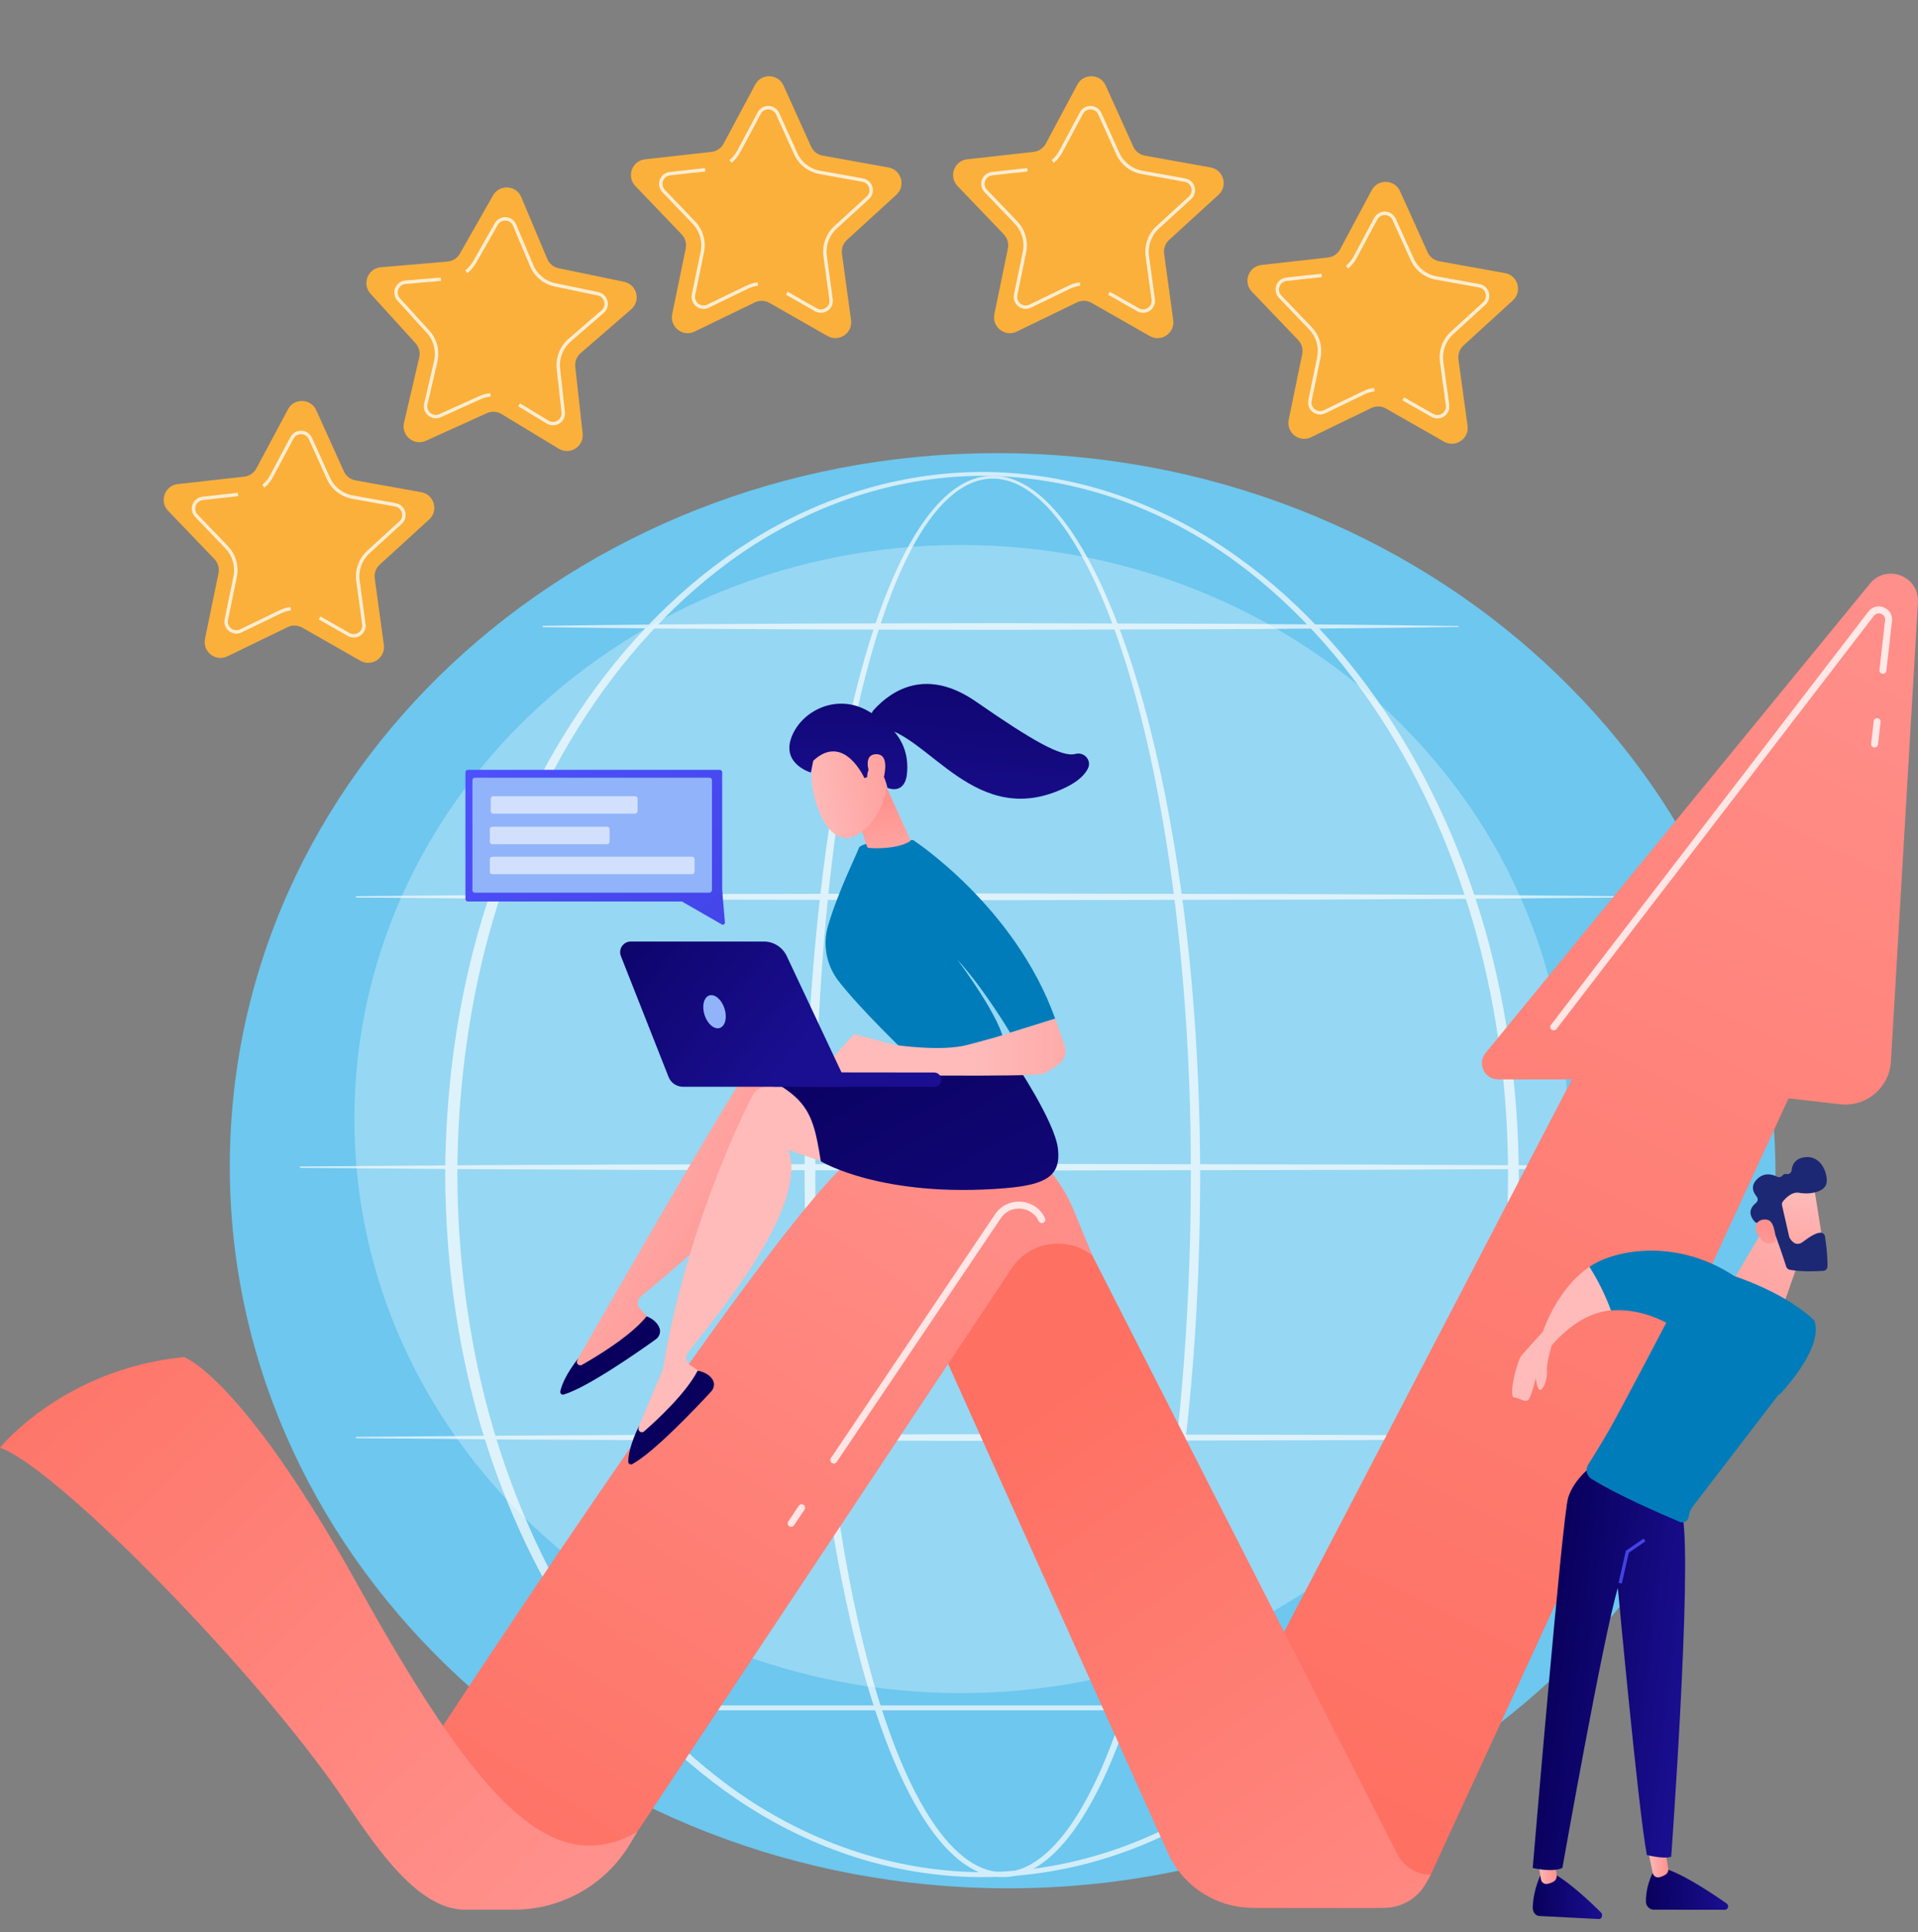 <svg width="138" height="139" viewBox="0 0 138 139" fill="none" xmlns="http://www.w3.org/2000/svg">
<rect x="0" y="0" width="138" height="139" fill="#808080" stroke="none"/>
<g clip-path="url(#clip0_679_5208)">
<path d="M127.701 86.666C128.947 58.186 105.082 34.006 74.397 32.658C43.712 31.311 17.826 53.306 16.58 81.786C15.334 110.266 39.199 134.445 69.884 135.793C100.57 137.141 126.455 115.146 127.701 86.666Z" fill="#6DC7EE"/>
<path opacity="0.28" d="M69.135 121.808C93.237 121.808 112.775 103.317 112.775 80.507C112.775 57.697 93.237 39.206 69.135 39.206C45.034 39.206 25.496 57.697 25.496 80.507C25.496 103.317 45.034 121.808 69.135 121.808Z" fill="white"/>
<g opacity="0.68">
<g style="mix-blend-mode:soft-light">
<path d="M86.353 84.48C86.339 93.584 85.716 102.707 84.115 111.681C83.709 113.923 83.239 116.154 82.679 118.364C82.118 120.573 81.469 122.763 80.675 124.904C79.875 127.04 78.945 129.145 77.685 131.068C77.05 132.023 76.33 132.938 75.441 133.691C74.997 134.064 74.508 134.396 73.972 134.639C73.436 134.881 72.851 135.033 72.257 135.044C71.663 135.061 71.07 134.945 70.523 134.724C69.975 134.506 69.475 134.189 69.02 133.828C68.11 133.099 67.374 132.194 66.728 131.247C65.445 129.336 64.503 127.236 63.694 125.104C62.89 122.966 62.235 120.778 61.669 118.57C61.103 116.362 60.628 114.132 60.219 111.89C59.404 107.407 58.847 102.881 58.472 98.342C58.099 93.802 57.912 89.248 57.889 84.693C57.878 82.416 57.94 80.139 58.021 77.864C58.106 75.589 58.231 73.315 58.398 71.044C58.734 66.503 59.237 61.973 59.983 57.479C60.358 55.233 60.795 52.996 61.32 50.779C61.846 48.563 62.458 46.364 63.217 44.214C63.599 43.139 64.016 42.076 64.492 41.038C64.967 40 65.499 38.985 66.124 38.025C66.75 37.07 67.47 36.157 68.366 35.427C68.814 35.065 69.308 34.75 69.849 34.537C70.388 34.321 70.973 34.212 71.554 34.234C72.136 34.251 72.71 34.395 73.239 34.629C73.769 34.864 74.256 35.183 74.703 35.544C75.597 36.273 76.337 37.163 76.994 38.097C78.299 39.98 79.283 42.056 80.136 44.168C80.982 46.286 81.681 48.459 82.29 50.654C82.896 52.851 83.41 55.072 83.854 57.306C85.612 66.249 86.327 75.373 86.353 84.479L86.353 84.48ZM85.68 84.48C85.688 79.944 85.516 75.406 85.14 70.886C84.769 66.366 84.207 61.859 83.369 57.401C82.951 55.172 82.464 52.957 81.885 50.765C81.303 48.575 80.632 46.408 79.815 44.296C78.992 42.19 78.038 40.122 76.771 38.252C76.135 37.325 75.417 36.443 74.555 35.726C74.125 35.37 73.657 35.056 73.151 34.826C72.646 34.598 72.101 34.449 71.547 34.434C70.994 34.416 70.441 34.528 69.93 34.739C69.416 34.948 68.944 35.255 68.514 35.611C67.654 36.326 66.957 37.227 66.352 38.174C65.747 39.125 65.232 40.134 64.773 41.166C64.314 42.199 63.911 43.258 63.544 44.328C62.814 46.472 62.229 48.664 61.729 50.875C61.23 53.087 60.82 55.318 60.471 57.559C59.776 62.042 59.326 66.561 59.04 71.089C58.752 75.618 58.652 80.157 58.66 84.693C58.648 89.229 58.799 93.766 59.136 98.29C59.475 102.813 59.995 107.325 60.772 111.792C61.162 114.025 61.617 116.247 62.162 118.446C62.708 120.644 63.342 122.822 64.122 124.944C64.906 127.061 65.823 129.144 67.063 131.02C67.687 131.95 68.396 132.833 69.256 133.532C69.686 133.879 70.154 134.18 70.66 134.385C71.164 134.591 71.705 134.706 72.246 134.687C72.788 134.674 73.322 134.53 73.818 134.302C74.314 134.073 74.772 133.758 75.192 133.398C76.034 132.674 76.729 131.781 77.341 130.843C78.559 128.952 79.463 126.864 80.238 124.744C81.008 122.617 81.635 120.438 82.175 118.238C82.714 116.038 83.164 113.815 83.549 111.581C84.321 107.113 84.835 102.601 85.176 98.078C85.522 93.555 85.681 89.017 85.68 84.48H85.68Z" fill="white"/>
</g>
<g style="mix-blend-mode:soft-light">
<path d="M109.277 84.48C109.245 90.343 108.493 96.208 106.927 101.862C105.333 107.503 102.93 112.929 99.668 117.801C98.037 120.234 96.189 122.524 94.124 124.603C92.06 126.68 89.777 128.544 87.299 130.107C84.819 131.663 82.141 132.909 79.337 133.754C76.534 134.602 73.609 135.043 70.68 135.046C67.752 135.046 64.826 134.607 62.022 133.762C59.216 132.919 56.535 131.675 54.053 130.12C51.572 128.559 49.286 126.696 47.218 124.62C45.15 122.543 43.298 120.253 41.664 117.82C38.395 112.947 35.987 107.518 34.386 101.875C33.598 99.048 33.012 96.166 32.624 93.257C32.238 90.348 32.044 87.415 32.03 84.481C32.046 81.546 32.242 78.613 32.629 75.705C33.019 72.797 33.607 69.915 34.397 67.09C36.003 61.448 38.414 56.023 41.685 51.156C43.321 48.725 45.172 46.437 47.241 44.363C49.308 42.29 51.592 40.429 54.072 38.873C56.554 37.322 59.234 36.087 62.035 35.245C64.834 34.399 67.756 33.957 70.68 33.954C73.604 33.96 76.525 34.403 79.323 35.252C82.122 36.097 84.8 37.334 87.279 38.886C89.757 40.444 92.038 42.306 94.101 44.381C96.166 46.456 98.014 48.744 99.646 51.175C102.911 56.042 105.317 61.465 106.915 67.103C108.485 72.754 109.241 78.619 109.276 84.481L109.277 84.48ZM108.506 84.48C108.497 78.684 107.776 72.882 106.25 67.287C104.715 61.701 102.404 56.308 99.222 51.458C97.632 49.035 95.826 46.751 93.803 44.676C91.78 42.604 89.544 40.728 87.1 39.17C84.653 37.62 82.01 36.373 79.239 35.529C76.469 34.685 73.577 34.241 70.68 34.231C67.783 34.244 64.891 34.69 62.123 35.536C59.353 36.382 56.712 37.632 54.268 39.184C51.827 40.744 49.595 42.62 47.575 44.694C45.555 46.771 43.753 49.054 42.167 51.477C38.991 56.326 36.685 61.717 35.158 67.3C34.397 70.096 33.846 72.945 33.473 75.817C33.098 78.688 32.914 81.584 32.907 84.481C32.916 87.377 33.102 90.273 33.478 93.144C33.853 96.014 34.407 98.864 35.169 101.658C36.7 107.239 39.011 112.626 42.188 117.471C43.775 119.891 45.578 122.172 47.596 124.246C49.616 126.317 51.847 128.191 54.288 129.747C56.732 131.294 59.372 132.535 62.136 133.38C64.9 134.228 67.786 134.676 70.679 134.691C73.573 134.679 76.46 134.233 79.225 133.388C81.991 132.545 84.633 131.306 87.08 129.76C89.524 128.207 91.757 126.333 93.781 124.264C95.803 122.192 97.609 119.911 99.2 117.49C102.384 112.645 104.699 107.256 106.238 101.672C107.768 96.079 108.492 90.278 108.505 84.481L108.506 84.48Z" fill="white"/>
</g>
<g style="mix-blend-mode:soft-light">
<path d="M25.641 64.471L37.232 64.377L48.824 64.324L72.005 64.281L95.187 64.329L106.779 64.387L118.37 64.488C118.388 64.488 118.404 64.504 118.404 64.522C118.404 64.541 118.388 64.556 118.37 64.556L106.779 64.657L95.187 64.716L72.005 64.763L48.824 64.72L37.232 64.667L25.641 64.573C25.613 64.573 25.59 64.55 25.591 64.522C25.591 64.494 25.614 64.472 25.641 64.472V64.471Z" fill="white"/>
</g>
<g style="mix-blend-mode:soft-light">
<path d="M39.088 45.022C41.831 44.978 44.574 44.959 47.317 44.928L55.547 44.875C58.29 44.852 61.033 44.855 63.776 44.848L72.006 44.832L88.464 44.879L96.694 44.937C99.437 44.972 102.18 44.992 104.923 45.038C104.942 45.038 104.957 45.054 104.957 45.073C104.957 45.091 104.942 45.106 104.923 45.106C102.18 45.153 99.437 45.173 96.694 45.207L88.464 45.266L72.006 45.313L63.776 45.297C61.033 45.29 58.29 45.293 55.547 45.27L47.317 45.217C44.574 45.185 41.831 45.166 39.088 45.123C39.06 45.123 39.038 45.099 39.038 45.071C39.038 45.044 39.061 45.022 39.088 45.022Z" fill="white"/>
</g>
<g style="mix-blend-mode:soft-light">
<path d="M21.613 83.921L34.211 83.827L46.809 83.774L72.005 83.731L97.201 83.778L109.799 83.836L122.397 83.938C122.415 83.938 122.431 83.953 122.431 83.972C122.431 83.991 122.415 84.005 122.397 84.006L109.799 84.107L97.201 84.165L72.005 84.213L46.809 84.17L34.211 84.116L21.613 84.023C21.585 84.023 21.562 84 21.563 83.972C21.563 83.944 21.586 83.921 21.613 83.921V83.921Z" fill="white"/>
</g>
<g style="mix-blend-mode:soft-light">
<path d="M25.641 103.37L37.232 103.277L48.824 103.223L72.005 103.18L95.187 103.228L106.779 103.286L118.37 103.387C118.388 103.387 118.404 103.403 118.404 103.421C118.404 103.44 118.388 103.455 118.37 103.455L106.779 103.556L95.187 103.615L72.005 103.662L48.824 103.619L37.232 103.566L25.641 103.472C25.613 103.472 25.59 103.449 25.591 103.421C25.591 103.393 25.614 103.371 25.641 103.371V103.37Z" fill="white"/>
</g>
<g style="mix-blend-mode:soft-light">
<path d="M106.581 123.049H40.746C40.648 123.049 40.569 122.969 40.569 122.871C40.569 122.773 40.648 122.693 40.746 122.693H106.581C106.679 122.693 106.758 122.773 106.758 122.871C106.758 122.969 106.679 123.049 106.581 123.049H106.581Z" fill="white"/>
</g>
</g>
<path d="M30.878 37.372L27.323 40.62C27.046 40.873 26.912 41.246 26.963 41.617L27.618 46.392C27.747 47.327 26.749 48.004 25.93 47.537L21.748 45.154C21.423 44.968 21.027 44.955 20.691 45.119L16.36 47.219C15.511 47.63 14.561 46.889 14.751 45.964L15.721 41.243C15.796 40.876 15.687 40.495 15.428 40.224L12.095 36.747C11.443 36.066 11.853 34.931 12.789 34.827L17.571 34.292C17.943 34.251 18.271 34.028 18.447 33.698L20.719 29.449C21.163 28.617 22.368 28.657 22.756 29.517L24.741 33.908C24.896 34.25 25.208 34.493 25.576 34.559L30.312 35.411C31.24 35.577 31.574 36.737 30.878 37.373L30.878 37.372Z" fill="#FBB03B"/>
<path opacity="0.77" d="M20.929 43.919C20.679 43.948 20.438 44.018 20.211 44.128L17.383 45.499C17.086 45.643 16.739 45.606 16.479 45.403C16.218 45.2 16.098 44.872 16.164 44.548L16.798 41.465C16.947 40.742 16.731 39.993 16.221 39.461L14.044 37.19C13.816 36.952 13.744 36.61 13.856 36.299C13.969 35.988 14.242 35.772 14.57 35.735L16.166 35.557L16.193 35.8L14.598 35.978C14.359 36.005 14.168 36.157 14.086 36.382C14.004 36.609 14.055 36.847 14.221 37.021L16.398 39.292C16.963 39.882 17.203 40.713 17.038 41.514L16.404 44.597C16.356 44.833 16.439 45.062 16.629 45.21C16.819 45.358 17.061 45.383 17.277 45.278L20.105 43.907C20.356 43.785 20.624 43.707 20.902 43.675L20.93 43.918L20.929 43.919Z" fill="white"/>
<path opacity="0.77" d="M26.235 45.358C26.171 45.501 26.067 45.626 25.931 45.718C25.658 45.903 25.31 45.917 25.023 45.753L22.933 44.562L23.054 44.349L25.144 45.54C25.352 45.659 25.595 45.65 25.795 45.515C25.993 45.38 26.093 45.157 26.06 44.919L25.632 41.801C25.521 41 25.821 40.171 26.418 39.626L28.739 37.505C28.916 37.343 28.982 37.107 28.916 36.877C28.85 36.645 28.669 36.482 28.433 36.44L25.34 35.884C24.535 35.739 23.855 35.208 23.518 34.463L22.221 31.596C22.122 31.376 21.92 31.241 21.68 31.233C21.44 31.225 21.229 31.347 21.116 31.559L19.632 34.334C19.479 34.621 19.274 34.872 19.023 35.079L18.868 34.89C19.094 34.703 19.278 34.477 19.417 34.219L20.9 31.443C21.056 31.151 21.358 30.977 21.688 30.988C22.018 30.999 22.308 31.193 22.444 31.495L23.74 34.363C24.044 35.035 24.658 35.513 25.382 35.643L28.475 36.199C28.8 36.258 29.059 36.491 29.151 36.809C29.242 37.127 29.147 37.463 28.904 37.686L26.582 39.807C26.044 40.299 25.774 41.046 25.874 41.768L26.302 44.887C26.325 45.052 26.3 45.214 26.235 45.359V45.358Z" fill="white"/>
<path opacity="0.77" d="M17.112 35.451L16.166 35.557L16.193 35.8L17.139 35.694L17.112 35.451Z" fill="white"/>
<path d="M45.417 22.251L41.777 25.404C41.495 25.649 41.35 26.018 41.391 26.391L41.921 31.182C42.024 32.12 41.009 32.77 40.202 32.282L36.085 29.788C35.765 29.595 35.37 29.571 35.029 29.725L30.644 31.71C29.785 32.099 28.854 31.332 29.069 30.413L30.164 25.719C30.249 25.354 30.149 24.97 29.897 24.693L26.658 21.129C26.023 20.431 26.463 19.307 27.402 19.227L32.196 18.819C32.569 18.788 32.902 18.574 33.088 18.248L35.471 14.061C35.938 13.241 37.14 13.313 37.506 14.183L39.374 18.625C39.519 18.97 39.825 19.222 40.192 19.297L44.903 20.274C45.826 20.465 46.13 21.634 45.417 22.251L45.417 22.251Z" fill="#FBB03B"/>
<path opacity="0.77" d="M35.299 28.532C35.048 28.554 34.805 28.618 34.576 28.722L31.712 30.018C31.411 30.154 31.066 30.108 30.811 29.898C30.556 29.688 30.444 29.357 30.519 29.035L31.234 25.97C31.401 25.251 31.205 24.497 30.71 23.951L28.595 21.624C28.372 21.379 28.309 21.036 28.43 20.728C28.551 20.42 28.83 20.212 29.159 20.183L30.759 20.047L30.779 20.291L29.18 20.427C28.94 20.448 28.746 20.595 28.657 20.818C28.569 21.042 28.614 21.282 28.775 21.46L30.89 23.787C31.44 24.393 31.657 25.229 31.471 26.026L30.757 29.091C30.702 29.326 30.78 29.557 30.966 29.71C31.151 29.863 31.392 29.895 31.611 29.796L34.475 28.5C34.729 28.384 34.999 28.313 35.277 28.288L35.299 28.532L35.299 28.532Z" fill="white"/>
<path opacity="0.77" d="M40.565 30.111C40.497 30.252 40.39 30.374 40.252 30.463C39.974 30.641 39.625 30.645 39.343 30.474L37.285 29.229L37.412 29.019L39.469 30.265C39.675 30.39 39.918 30.386 40.121 30.257C40.323 30.127 40.428 29.907 40.402 29.668L40.056 26.539C39.967 25.735 40.288 24.915 40.899 24.386L43.276 22.327C43.458 22.169 43.53 21.936 43.47 21.704C43.409 21.471 43.232 21.303 42.997 21.254L39.92 20.616C39.12 20.451 38.454 19.901 38.137 19.148L36.916 16.247C36.822 16.025 36.624 15.884 36.384 15.87C36.145 15.855 35.93 15.972 35.811 16.181L34.255 18.916C34.094 19.199 33.883 19.444 33.626 19.644L33.476 19.451C33.707 19.271 33.898 19.05 34.043 18.795L35.599 16.06C35.763 15.773 36.069 15.606 36.399 15.626C36.728 15.645 37.013 15.847 37.141 16.152L38.362 19.053C38.648 19.732 39.249 20.228 39.97 20.377L43.047 21.015C43.37 21.082 43.623 21.323 43.706 21.643C43.789 21.963 43.686 22.296 43.436 22.513L41.059 24.572C40.508 25.049 40.219 25.789 40.299 26.513L40.645 29.642C40.663 29.807 40.634 29.97 40.565 30.112L40.565 30.111Z" fill="white"/>
<path opacity="0.77" d="M31.706 19.969L30.757 20.049L30.778 20.293L31.726 20.212L31.706 19.969Z" fill="white"/>
<path d="M64.495 14.011L60.939 17.259C60.662 17.511 60.528 17.884 60.578 18.255L61.233 23.031C61.361 23.966 60.363 24.642 59.544 24.176L55.362 21.791C55.037 21.606 54.642 21.593 54.305 21.756L49.974 23.855C49.125 24.266 48.175 23.524 48.365 22.6L49.337 17.879C49.412 17.512 49.303 17.131 49.044 16.86L45.712 13.382C45.06 12.701 45.47 11.566 46.407 11.461L51.188 10.928C51.56 10.887 51.888 10.664 52.065 10.334L54.337 6.085C54.782 5.253 55.986 5.294 56.375 6.154L58.358 10.546C58.513 10.887 58.825 11.131 59.193 11.197L63.928 12.049C64.856 12.216 65.19 13.376 64.493 14.012L64.495 14.011Z" fill="#FBB03B"/>
<path opacity="0.77" d="M54.544 20.555C54.294 20.584 54.053 20.655 53.826 20.765L50.997 22.135C50.7 22.279 50.353 22.243 50.093 22.039C49.832 21.836 49.712 21.508 49.778 21.184L50.412 18.101C50.561 17.379 50.346 16.63 49.836 16.098L47.66 13.826C47.431 13.588 47.359 13.246 47.471 12.935C47.584 12.624 47.858 12.408 48.186 12.372L49.782 12.194L49.809 12.437L48.213 12.615C47.974 12.641 47.783 12.793 47.701 13.018C47.62 13.245 47.67 13.483 47.836 13.657L50.012 15.928C50.577 16.519 50.816 17.349 50.651 18.15L50.017 21.234C49.968 21.47 50.053 21.698 50.242 21.846C50.432 21.994 50.674 22.02 50.89 21.915L53.718 20.544C53.97 20.422 54.238 20.344 54.515 20.312L54.543 20.555L54.544 20.555Z" fill="white"/>
<path opacity="0.77" d="M59.849 21.996C59.785 22.139 59.682 22.263 59.546 22.356C59.273 22.541 58.925 22.554 58.637 22.391L56.548 21.2L56.669 20.987L58.758 22.178C58.967 22.297 59.21 22.288 59.41 22.153C59.608 22.018 59.708 21.796 59.675 21.557L59.248 18.439C59.137 17.638 59.437 16.809 60.034 16.264L62.356 14.143C62.533 13.981 62.599 13.746 62.533 13.515C62.467 13.284 62.285 13.12 62.049 13.078L58.956 12.521C58.152 12.376 57.472 11.845 57.135 11.1L55.839 8.232C55.74 8.012 55.538 7.877 55.298 7.869C55.058 7.861 54.847 7.983 54.733 8.195L53.249 10.97C53.096 11.257 52.891 11.507 52.64 11.714L52.485 11.525C52.711 11.339 52.896 11.113 53.034 10.854L54.518 8.079C54.674 7.787 54.976 7.613 55.306 7.624C55.636 7.635 55.926 7.829 56.062 8.131L57.358 10.999C57.661 11.671 58.275 12.15 58.999 12.28L62.092 12.837C62.417 12.895 62.676 13.129 62.768 13.447C62.859 13.765 62.764 14.101 62.52 14.324L60.198 16.445C59.659 16.936 59.389 17.683 59.489 18.405L59.916 21.523C59.939 21.689 59.914 21.851 59.849 21.996H59.849Z" fill="white"/>
<path opacity="0.77" d="M50.729 12.092L49.783 12.197L49.81 12.44L50.756 12.335L50.729 12.092Z" fill="white"/>
<path d="M87.675 14.011L84.119 17.259C83.843 17.511 83.708 17.884 83.759 18.255L84.413 23.031C84.541 23.966 83.543 24.642 82.724 24.176L78.543 21.791C78.218 21.606 77.822 21.593 77.485 21.756L73.154 23.855C72.306 24.266 71.355 23.524 71.545 22.6L72.517 17.879C72.593 17.512 72.483 17.131 72.224 16.86L68.893 13.382C68.24 12.701 68.651 11.566 69.587 11.461L74.369 10.928C74.741 10.887 75.069 10.664 75.245 10.334L77.517 6.085C77.963 5.253 79.167 5.294 79.555 6.154L81.539 10.546C81.693 10.887 82.005 11.131 82.373 11.197L87.109 12.049C88.036 12.216 88.37 13.376 87.674 14.012L87.675 14.011Z" fill="#FBB03B"/>
<path opacity="0.77" d="M77.725 20.555C77.475 20.584 77.234 20.655 77.007 20.765L74.178 22.135C73.881 22.279 73.534 22.243 73.273 22.039C73.013 21.836 72.893 21.508 72.959 21.184L73.593 18.101C73.742 17.379 73.526 16.63 73.017 16.098L70.841 13.826C70.612 13.588 70.54 13.246 70.652 12.935C70.765 12.624 71.039 12.408 71.367 12.372L72.963 12.194L72.99 12.437L71.394 12.615C71.155 12.641 70.964 12.793 70.882 13.018C70.8 13.245 70.851 13.483 71.017 13.657L73.193 15.928C73.758 16.519 73.997 17.349 73.832 18.15L73.198 21.234C73.15 21.47 73.234 21.698 73.423 21.846C73.612 21.994 73.855 22.02 74.071 21.915L76.899 20.544C77.151 20.422 77.418 20.344 77.696 20.312L77.724 20.555L77.725 20.555Z" fill="white"/>
<path opacity="0.77" d="M83.03 21.996C82.966 22.139 82.862 22.263 82.727 22.356C82.453 22.541 82.105 22.554 81.818 22.391L79.729 21.2L79.85 20.987L81.939 22.178C82.147 22.297 82.391 22.288 82.59 22.153C82.789 22.018 82.888 21.796 82.855 21.557L82.428 18.439C82.318 17.638 82.617 16.809 83.214 16.264L85.536 14.143C85.713 13.981 85.779 13.746 85.713 13.515C85.647 13.284 85.466 13.12 85.23 13.078L82.137 12.521C81.333 12.376 80.652 11.845 80.316 11.1L79.02 8.232C78.921 8.012 78.718 7.877 78.478 7.869C78.238 7.861 78.027 7.983 77.914 8.195L76.43 10.97C76.276 11.257 76.071 11.507 75.82 11.714L75.665 11.525C75.892 11.339 76.077 11.113 76.214 10.854L77.698 8.079C77.854 7.787 78.156 7.613 78.486 7.624C78.816 7.635 79.106 7.829 79.242 8.131L80.538 10.999C80.842 11.671 81.455 12.15 82.18 12.28L85.272 12.837C85.597 12.895 85.856 13.129 85.948 13.447C86.04 13.765 85.945 14.101 85.701 14.324L83.378 16.445C82.84 16.936 82.57 17.683 82.67 18.405L83.097 21.523C83.119 21.689 83.095 21.851 83.029 21.996H83.03Z" fill="white"/>
<path opacity="0.77" d="M73.909 12.094L72.963 12.199L72.99 12.442L73.936 12.337L73.909 12.094Z" fill="white"/>
<path d="M108.852 21.611L105.296 24.858C105.019 25.11 104.885 25.483 104.935 25.855L105.59 30.63C105.718 31.566 104.72 32.242 103.901 31.775L99.72 29.391C99.394 29.205 98.999 29.192 98.662 29.355L94.331 31.454C93.482 31.865 92.532 31.123 92.722 30.199L93.694 25.478C93.769 25.111 93.66 24.73 93.401 24.46L90.07 20.981C89.417 20.3 89.828 19.165 90.764 19.061L95.546 18.527C95.918 18.486 96.245 18.264 96.422 17.933L98.694 13.685C99.139 12.853 100.344 12.893 100.732 13.753L102.716 18.145C102.87 18.487 103.182 18.73 103.55 18.796L108.286 19.648C109.213 19.815 109.547 20.975 108.851 21.611L108.852 21.611Z" fill="#FBB03B"/>
<path opacity="0.77" d="M98.901 28.155C98.651 28.183 98.41 28.254 98.183 28.364L95.354 29.735C95.057 29.879 94.71 29.842 94.45 29.639C94.189 29.436 94.069 29.108 94.135 28.784L94.77 25.701C94.918 24.978 94.703 24.229 94.193 23.697L92.017 21.426C91.788 21.187 91.716 20.845 91.829 20.534C91.941 20.223 92.215 20.007 92.543 19.971L94.139 19.793L94.166 20.036L92.57 20.214C92.331 20.241 92.141 20.393 92.058 20.618C91.977 20.844 92.027 21.082 92.193 21.256L94.369 23.528C94.934 24.118 95.174 24.949 95.009 25.75L94.374 28.833C94.326 29.069 94.41 29.298 94.599 29.445C94.789 29.593 95.031 29.619 95.247 29.514L98.076 28.143C98.327 28.021 98.595 27.943 98.872 27.911L98.9 28.154L98.901 28.155Z" fill="white"/>
<path opacity="0.77" d="M104.207 29.596C104.143 29.739 104.039 29.863 103.903 29.956C103.63 30.141 103.282 30.154 102.995 29.991L100.905 28.8L101.026 28.587L103.116 29.778C103.324 29.898 103.567 29.888 103.767 29.753C103.965 29.618 104.065 29.396 104.032 29.157L103.605 26.039C103.495 25.238 103.794 24.409 104.391 23.864L106.713 21.743C106.89 21.581 106.956 21.346 106.89 21.115C106.824 20.884 106.643 20.72 106.406 20.678L103.313 20.121C102.509 19.976 101.829 19.445 101.492 18.7L100.196 15.832C100.097 15.612 99.895 15.477 99.655 15.469C99.415 15.461 99.204 15.583 99.091 15.795L97.607 18.57C97.453 18.857 97.248 19.107 96.997 19.314L96.842 19.126C97.068 18.939 97.253 18.713 97.391 18.454L98.875 15.679C99.031 15.387 99.333 15.213 99.663 15.224C99.993 15.235 100.283 15.429 100.419 15.731L101.715 18.599C102.018 19.271 102.632 19.75 103.356 19.88L106.449 20.437C106.774 20.495 107.033 20.729 107.125 21.047C107.216 21.365 107.121 21.701 106.877 21.924L104.555 24.045C104.017 24.536 103.746 25.283 103.846 26.005L104.273 29.124C104.296 29.289 104.271 29.451 104.206 29.596H104.207Z" fill="white"/>
<path opacity="0.77" d="M95.086 19.695L94.14 19.8L94.167 20.043L95.112 19.938L95.086 19.695Z" fill="white"/>
<path d="M87.157 127.452L113.102 77.655H107.787C106.807 77.655 106.267 76.513 106.889 75.754L134.542 41.989C135.741 40.526 138.108 41.454 137.997 43.343L136.053 76.361C135.942 78.251 134.269 79.66 132.391 79.444L128.685 79.019L102.942 134.871C102.272 136.325 100.819 137.256 99.221 137.256H90.298L87.158 127.451L87.157 127.452Z" fill="url(#paint0_linear_679_5208)"/>
<path d="M65.706 92.527L84.023 133.29C85.108 135.705 87.505 137.257 90.148 137.257H99.591C100.844 137.257 101.998 136.577 102.606 135.479L102.942 134.873C101.927 134.873 100.998 134.303 100.537 133.397L76.132 85.492L65.706 92.527Z" fill="url(#paint1_linear_679_5208)"/>
<path d="M78.597 90.331C76.76 88.877 74.076 89.305 72.78 91.256L45.849 131.792C43.692 135.039 40.057 136.989 36.165 136.989H32.375L29.291 128.089C29.291 128.089 54.328 89.63 60.78 83.812C60.78 83.812 67.206 78.01 73.543 82.397C75.216 83.556 76.487 85.21 77.264 87.095L78.597 90.331V90.331Z" fill="url(#paint2_linear_679_5208)"/>
<path d="M0 104.152C0 104.152 4.508 98.507 13.243 97.629C13.243 97.629 17.392 99.045 25.658 113.883C33.924 128.722 39.411 135.488 45.849 131.792L45.316 132.679C43.56 135.601 40.404 137.388 36.999 137.388H33.438C29.517 137.388 26.113 131.338 23.823 128.15C17.39 119.19 3.952 105.542 0 104.152Z" fill="url(#paint3_linear_679_5208)"/>
<path opacity="0.79" d="M134.876 53.776C134.867 53.776 134.858 53.776 134.848 53.775C134.711 53.76 134.613 53.636 134.628 53.498L134.811 51.887C134.827 51.75 134.95 51.651 135.087 51.667C135.224 51.682 135.322 51.806 135.307 51.943L135.124 53.555C135.11 53.683 135.002 53.777 134.876 53.777V53.776Z" fill="white"/>
<path opacity="0.79" d="M111.793 74.127C111.74 74.127 111.686 74.111 111.641 74.076C111.532 73.991 111.512 73.835 111.596 73.725L134.43 44.001C134.697 43.653 135.133 43.534 135.539 43.699C135.945 43.864 136.176 44.252 136.127 44.689L135.724 48.252C135.708 48.389 135.585 48.487 135.448 48.472C135.311 48.456 135.213 48.333 135.228 48.195L135.631 44.632C135.66 44.381 135.506 44.224 135.352 44.162C135.198 44.1 134.979 44.105 134.825 44.305L111.991 74.029C111.942 74.093 111.868 74.127 111.793 74.127V74.127Z" fill="white"/>
<path opacity="0.79" d="M59.991 105.288C59.943 105.288 59.895 105.274 59.852 105.245C59.738 105.168 59.708 105.013 59.784 104.899L71.594 87.362C72.016 86.735 72.713 86.394 73.47 86.453C74.223 86.51 74.865 86.952 75.188 87.635C75.247 87.76 75.193 87.909 75.069 87.968C74.945 88.027 74.796 87.974 74.737 87.85C74.491 87.33 74.004 86.994 73.432 86.951C72.861 86.909 72.328 87.166 72.007 87.642L60.198 105.179C60.15 105.25 60.071 105.289 59.991 105.289V105.288Z" fill="white"/>
<path opacity="0.79" d="M56.923 109.845C56.874 109.845 56.826 109.832 56.783 109.802C56.669 109.726 56.639 109.57 56.716 109.456L57.473 108.332C57.55 108.217 57.706 108.187 57.819 108.264C57.933 108.341 57.963 108.496 57.886 108.611L57.129 109.735C57.081 109.806 57.002 109.845 56.923 109.845V109.845Z" fill="white"/>
<path d="M127.242 87.794L124.765 92.015C124.765 92.015 126.854 93.413 128.463 93.467L129.761 89.776L127.242 87.794Z" fill="url(#paint4_linear_679_5208)"/>
<path d="M110.88 96.19L111.638 96.801C113.149 95.073 114.604 94.383 115.912 94.278C115.518 93.197 115.003 92.15 114.364 91.136C111.826 92.861 110.88 96.19 110.88 96.19Z" fill="url(#paint5_linear_679_5208)"/>
<path d="M111.008 95.804C111.008 95.804 109.817 97.119 109.466 97.534C109.115 97.949 108.524 100.53 108.934 100.538C109.344 100.546 109.797 101.022 110.022 100.625C110.246 100.227 110.504 99.136 110.504 99.136C110.504 99.136 110.607 100.192 110.898 99.961C111.189 99.73 111.346 98.998 111.305 98.551C111.265 98.104 111.638 96.8 111.638 96.8L111.008 95.804V95.804Z" fill="url(#paint6_linear_679_5208)"/>
<path d="M115.912 94.278C119.184 94.015 121.685 96.376 121.685 96.376C122.042 96.608 122.282 97.844 122.69 98.014C121.495 96.613 124.281 93 124.765 91.795C120.743 89.131 116.284 89.832 114.365 91.136C115.003 92.15 115.518 93.197 115.912 94.277V94.278Z" fill="#007CBA"/>
<path d="M119.042 134.504C119.042 134.504 118.414 135.48 118.425 136.821C118.428 137.137 118.692 137.389 119.007 137.389L124.098 137.395C124.336 137.395 124.433 137.088 124.238 136.951C123.276 136.272 121.384 135.004 120.015 134.505L119.042 134.504V134.504Z" fill="url(#paint7_linear_679_5208)"/>
<path d="M118.519 132.821L118.912 134.745C118.956 134.96 119.166 135.105 119.38 135.057C119.51 135.028 119.664 134.973 119.828 134.871C119.984 134.773 120.063 134.588 120.032 134.406L119.625 132.076L118.519 132.822V132.821Z" fill="url(#paint8_linear_679_5208)"/>
<path d="M110.927 134.736C110.927 134.736 110.342 135.76 110.28 137.204C110.265 137.544 110.475 137.827 110.741 137.841L115.049 138.062C115.251 138.072 115.349 137.746 115.192 137.59C114.414 136.818 112.882 135.373 111.751 134.778L110.927 134.736H110.927Z" fill="url(#paint9_linear_679_5208)"/>
<path d="M110.571 133.259L110.868 135.2C110.901 135.417 111.104 135.572 111.32 135.536C111.451 135.513 111.607 135.466 111.776 135.371C111.937 135.282 112.025 135.1 112.003 134.918L111.713 132.571L110.571 133.26V133.259Z" fill="url(#paint10_linear_679_5208)"/>
<path d="M114.757 105.285C114.757 105.285 113.251 106.333 112.827 107.755C112.403 109.177 110.279 134.386 110.279 134.386C110.279 134.386 111.661 134.732 112.414 134.386C112.414 134.386 115.361 117.708 116.404 114.243C116.404 114.243 117.903 130.488 118.495 133.46C118.495 133.46 119.792 133.773 120.245 133.571C120.245 133.571 121.745 112.912 121.071 109.131L114.757 105.285H114.757Z" fill="url(#paint11_linear_679_5208)"/>
<path d="M116.688 113.927L116.456 113.873L116.981 111.567L118.256 110.691L118.39 110.888L117.192 111.711L116.688 113.927Z" fill="url(#paint12_linear_679_5208)"/>
<path d="M130.543 94.997C128.603 93.158 125.584 92.021 123.709 91.451C122.751 91.16 121.725 91.594 121.27 92.487C119.954 95.076 116.41 101.798 115.741 102.946C115.192 103.888 114.626 104.805 114.268 105.377C114.054 105.719 114.154 106.17 114.495 106.386C116.268 107.51 119.529 108.927 120.853 109.486C121.144 109.609 121.471 109.417 121.507 109.103C121.538 108.836 121.64 108.583 121.804 108.37L127.992 100.308C128.003 100.323 128.013 100.338 128.025 100.353C128.906 99.4 131.161 96.732 130.543 94.996L130.543 94.997Z" fill="#007CBA"/>
<path d="M130.486 85.257C130.519 85.318 131.222 89.828 131.222 89.828L128.643 90.176L127.342 86C127.342 86 129.933 84.242 130.486 85.257Z" fill="url(#paint13_linear_679_5208)"/>
<path d="M128.216 86.713L128.729 88.966C128.735 88.995 128.746 89.022 128.76 89.048C128.846 89.207 129.184 89.734 129.7 89.355C130.169 89.01 130.601 88.704 130.971 88.682C131.136 88.672 131.283 88.79 131.308 88.954C131.372 89.364 131.499 90.29 131.486 91.112C131.484 91.279 131.353 91.415 131.187 91.427C130.687 91.463 129.63 91.51 128.77 91.349C128.654 91.327 128.559 91.244 128.522 91.131C128.344 90.581 127.795 88.91 127.57 88.468C127.359 88.054 126.732 87.992 126.467 87.985C126.38 87.982 126.299 87.945 126.24 87.88C126.033 87.652 125.656 87.086 126.342 86.541C126.486 86.427 126.506 86.218 126.388 86.078C126.152 85.798 125.921 85.325 126.424 84.828C126.935 84.324 127.515 84.481 127.862 84.655C128.002 84.725 128.168 84.682 128.263 84.557C128.317 84.486 128.403 84.437 128.538 84.465C128.721 84.502 128.894 84.365 128.912 84.18C128.947 83.823 129.126 83.387 129.765 83.266C130.899 83.052 131.46 84.19 131.436 84.989C131.412 85.787 130.169 85.95 129.465 85.814C128.93 85.711 128.467 86.201 128.276 86.442C128.216 86.518 128.194 86.618 128.216 86.712L128.216 86.713Z" fill="url(#paint14_linear_679_5208)"/>
<path d="M127.765 89.286C127.765 89.286 127.747 87.893 127.185 87.76C126.622 87.627 126.014 88.032 126.491 88.868C127.086 89.908 127.765 89.286 127.765 89.286Z" fill="url(#paint15_linear_679_5208)"/>
<path d="M41.575 97.761C41.596 97.753 52.868 77.976 54.391 76.115C54.647 75.802 55.044 75.643 55.445 75.691L58.591 76.066L62.288 84.077L56.13 80.484C56.739 84.706 48.828 90.98 46.115 93.27C45.84 93.502 45.818 93.918 46.066 94.179L47.149 95.315C45.371 97.121 43.319 98.28 41.003 98.816L41.574 97.761H41.575Z" fill="url(#paint16_linear_679_5208)"/>
<path d="M46.523 94.702C46.523 94.702 47.215 94.925 47.449 95.542C47.561 95.837 47.44 96.172 47.184 96.356C46.046 97.172 42.291 99.81 40.559 100.327C40.416 100.369 40.282 100.24 40.314 100.096C40.403 99.692 40.69 98.887 41.617 97.708L41.533 97.877C41.428 98.09 41.66 98.312 41.867 98.195C43.025 97.54 45.386 96.106 46.524 94.702L46.523 94.702Z" fill="url(#paint17_linear_679_5208)"/>
<path d="M45.966 102.615C45.984 102.602 47.676 98.52 47.695 98.508C49.245 89.05 53.029 80.95 54.145 78.818C54.333 78.46 54.688 78.223 55.091 78.189L58.248 77.919L63.486 85.015L56.73 82.745C58.179 86.756 51.7 94.504 49.506 97.296C49.283 97.579 49.345 97.991 49.641 98.196L50.931 99.089C49.554 101.218 47.779 102.769 45.62 103.764L45.966 102.615V102.615Z" fill="url(#paint18_linear_679_5208)"/>
<path d="M50.194 98.615C50.194 98.615 50.916 98.694 51.27 99.251C51.439 99.517 51.389 99.869 51.175 100.101C50.225 101.132 47.081 104.476 45.489 105.333C45.358 105.404 45.2 105.305 45.202 105.156C45.208 104.743 45.327 103.896 45.996 102.554L45.949 102.736C45.889 102.966 46.16 103.136 46.339 102.98C47.342 102.103 49.363 100.22 50.194 98.615L50.194 98.615Z" fill="url(#paint19_linear_679_5208)"/>
<path d="M73.026 76.424C73.026 76.424 75.882 80.68 76.117 82.621C76.351 84.562 75.327 85.234 72.338 85.481C63.442 86.218 59.057 83.547 59.057 83.547C58.449 79.66 58.016 78.671 52.934 76.558C52.934 76.558 59.362 77.069 60.655 76.566C61.949 76.063 73.026 76.424 73.026 76.424H73.026Z" fill="url(#paint20_linear_679_5208)"/>
<path d="M65.302 75.861C65.302 75.861 61.976 72.688 60.339 70.587C59.454 69.451 59.177 67.955 59.586 66.574C60.333 64.051 61.661 61.438 61.783 61.032C61.968 60.408 65.697 60.434 65.697 60.434C65.697 60.434 73.035 65.206 75.919 73.287L72.68 74.297C72.68 74.297 70.764 71.077 68.871 69.03C68.871 69.03 72.147 73.365 72.263 75.14L65.302 75.861Z" fill="#007CBA"/>
<path d="M61.331 57.548C61.37 57.677 62.344 60.909 62.42 60.977C62.496 61.044 64.554 61.154 65.523 60.491L63.546 56.109L61.331 57.548Z" fill="url(#paint21_linear_679_5208)"/>
<path d="M58.655 53.917C58.655 53.917 57.962 55.521 58.776 57.959C59.59 60.397 60.921 60.608 61.763 60.006C62.605 59.403 63.698 58.326 63.834 56.118C63.97 53.91 59.609 51.889 58.655 53.917V53.917Z" fill="url(#paint22_linear_679_5208)"/>
<path d="M62.19 55.974C62.19 55.974 60.719 52.675 58.514 54.73L58.344 55.579C58.344 55.579 56.244 54.98 56.934 53.073C57.624 51.167 60.134 49.874 62.38 51.109C64.626 52.345 65.389 53.801 65.269 55.536C65.148 57.272 63.85 56.678 63.85 56.678C63.85 56.678 63.6 55.402 62.99 55.175C62.38 54.949 62.393 55.914 62.393 55.914L62.19 55.974V55.974Z" fill="url(#paint23_linear_679_5208)"/>
<path d="M62.695 56.014C62.695 56.014 61.93 54.322 63.002 54.261C64.075 54.2 63.639 55.892 63.425 56.509L62.696 56.014L62.695 56.014Z" fill="url(#paint24_linear_679_5208)"/>
<path d="M58.965 77.112L61.464 74.388L64.35 75.167C64.35 75.167 67.715 75.689 69.641 75.167L71.567 74.645L75.918 73.288L76.602 75.223C76.775 75.714 76.601 76.259 76.177 76.561C75.8 76.829 75.359 77.124 75.077 77.247C74.504 77.498 61.876 77.326 61.876 77.326L58.965 77.112L58.965 77.112Z" fill="url(#paint25_linear_679_5208)"/>
<path d="M63.304 52.332C62.704 52.259 62.462 51.515 62.87 51.068C64.19 49.623 66.68 48.021 70.228 50.48C74.225 53.25 76.387 54.503 77.369 54.24C78.013 54.068 78.574 54.707 78.27 55.302C78.044 55.741 77.586 56.201 76.739 56.62C70.207 59.849 66.829 52.763 63.304 52.333V52.332Z" fill="url(#paint26_linear_679_5208)"/>
<path d="M67.237 78.191C67.229 78.191 67.22 78.191 67.211 78.191L55.717 78.178C55.433 78.178 55.203 77.947 55.203 77.662C55.203 77.377 55.434 77.142 55.718 77.147L67.212 77.16C67.496 77.16 67.726 77.391 67.726 77.676C67.726 77.952 67.509 78.176 67.237 78.19L67.237 78.191Z" fill="url(#paint27_linear_679_5208)"/>
<path d="M45.384 67.736H54.956C55.663 67.736 56.305 68.144 56.607 68.784L61.032 78.185H49.136C48.681 78.185 48.272 77.906 48.105 77.483L44.673 68.783C44.475 68.281 44.844 67.736 45.384 67.736H45.384Z" fill="url(#paint28_linear_679_5208)"/>
<path d="M52.128 72.556C52.335 73.201 52.182 73.828 51.785 73.956C51.389 74.084 50.899 73.664 50.692 73.019C50.484 72.373 50.638 71.746 51.034 71.618C51.431 71.491 51.921 71.91 52.128 72.556Z" fill="#91B3FA"/>
<path d="M33.662 55.385H51.787C51.883 55.385 51.961 55.463 51.961 55.559V64.858H33.662C33.566 64.858 33.488 64.78 33.488 64.684V55.559C33.488 55.462 33.566 55.384 33.662 55.384V55.385Z" fill="url(#paint29_linear_679_5208)"/>
<path d="M49.067 64.858L51.889 66.48C51.992 66.585 52.17 66.504 52.158 66.357L51.962 64.066L49.068 64.858H49.067Z" fill="url(#paint30_linear_679_5208)"/>
<path d="M34.165 55.951H51.052C51.148 55.951 51.226 56.03 51.226 56.126V64.018C51.226 64.13 51.135 64.222 51.023 64.222H34.165C34.069 64.222 33.991 64.144 33.991 64.048V56.126C33.991 56.03 34.069 55.951 34.165 55.951Z" fill="#91B3FA"/>
<path opacity="0.59" d="M35.422 61.636H49.794C49.894 61.636 49.975 61.718 49.975 61.817V62.711C49.975 62.811 49.894 62.892 49.794 62.892H35.422C35.323 62.892 35.242 62.81 35.242 62.711V61.817C35.242 61.717 35.323 61.636 35.422 61.636Z" fill="white"/>
<path opacity="0.59" d="M45.694 57.281H35.487C35.387 57.281 35.306 57.362 35.306 57.462V58.356C35.306 58.456 35.387 58.537 35.487 58.537H45.694C45.793 58.537 45.874 58.456 45.874 58.356V57.462C45.874 57.362 45.793 57.281 45.694 57.281Z" fill="white"/>
<path opacity="0.59" d="M43.68 59.478H35.422C35.323 59.478 35.242 59.559 35.242 59.659V60.553C35.242 60.653 35.323 60.734 35.422 60.734H43.68C43.78 60.734 43.861 60.653 43.861 60.553V59.659C43.861 59.559 43.78 59.478 43.68 59.478Z" fill="white"/>
</g>
<defs>
<linearGradient id="paint0_linear_679_5208" x1="141.527" y1="35.402" x2="95.507" y2="128.936" gradientUnits="userSpaceOnUse">
<stop stop-color="#FF928E"/>
<stop offset="1" stop-color="#FE7062"/>
</linearGradient>
<linearGradient id="paint1_linear_679_5208" x1="111.148" y1="152.642" x2="74.154" y2="101.472" gradientUnits="userSpaceOnUse">
<stop stop-color="#FF928E"/>
<stop offset="1" stop-color="#FE7062"/>
</linearGradient>
<linearGradient id="paint2_linear_679_5208" x1="75.492" y1="75.59" x2="34.823" y2="138.811" gradientUnits="userSpaceOnUse">
<stop stop-color="#FF928E"/>
<stop offset="1" stop-color="#FE7062"/>
</linearGradient>
<linearGradient id="paint3_linear_679_5208" x1="42.944" y1="138.567" x2="-3.816" y2="90.398" gradientUnits="userSpaceOnUse">
<stop stop-color="#FF928E"/>
<stop offset="1" stop-color="#FE7062"/>
</linearGradient>
<linearGradient id="paint4_linear_679_5208" x1="134.063" y1="81.794" x2="118.892" y2="103.303" gradientUnits="userSpaceOnUse">
<stop stop-color="#FEBBBA"/>
<stop offset="1" stop-color="#FF928E"/>
</linearGradient>
<linearGradient id="paint5_linear_679_5208" x1="118.094" y1="90.54" x2="131.078" y2="81.07" gradientUnits="userSpaceOnUse">
<stop stop-color="#FEBBBA"/>
<stop offset="1" stop-color="#FF928E"/>
</linearGradient>
<linearGradient id="paint6_linear_679_5208" x1="119.115" y1="91.94" x2="132.097" y2="82.469" gradientUnits="userSpaceOnUse">
<stop stop-color="#FEBBBA"/>
<stop offset="1" stop-color="#FF928E"/>
</linearGradient>
<linearGradient id="paint7_linear_679_5208" x1="118.423" y1="135.946" x2="124.341" y2="135.953" gradientUnits="userSpaceOnUse">
<stop stop-color="#09005D"/>
<stop offset="1" stop-color="#1A0F91"/>
</linearGradient>
<linearGradient id="paint8_linear_679_5208" x1="118.516" y1="133.57" x2="120.037" y2="133.572" gradientUnits="userSpaceOnUse">
<stop stop-color="#FEBBBA"/>
<stop offset="1" stop-color="#FF928E"/>
</linearGradient>
<linearGradient id="paint9_linear_679_5208" x1="110.395" y1="136.512" x2="115.418" y2="136.769" gradientUnits="userSpaceOnUse">
<stop stop-color="#09005D"/>
<stop offset="1" stop-color="#1A0F91"/>
</linearGradient>
<linearGradient id="paint10_linear_679_5208" x1="110.544" y1="134.004" x2="112.063" y2="134.082" gradientUnits="userSpaceOnUse">
<stop stop-color="#FEBBBA"/>
<stop offset="1" stop-color="#FF928E"/>
</linearGradient>
<linearGradient id="paint11_linear_679_5208" x1="111.397" y1="119.725" x2="121.708" y2="120.914" gradientUnits="userSpaceOnUse">
<stop stop-color="#09005D"/>
<stop offset="1" stop-color="#1A0F91"/>
</linearGradient>
<linearGradient id="paint12_linear_679_5208" x1="141.171" y1="75.256" x2="114.844" y2="115.681" gradientUnits="userSpaceOnUse">
<stop stop-color="#4F52FF"/>
<stop offset="1" stop-color="#4042E2"/>
</linearGradient>
<linearGradient id="paint13_linear_679_5208" x1="129.609" y1="85.762" x2="128.33" y2="94.352" gradientUnits="userSpaceOnUse">
<stop stop-color="#FEBBBA"/>
<stop offset="1" stop-color="#FF928E"/>
</linearGradient>
<linearGradient id="paint14_linear_679_5208" x1="303.916" y1="-244.832" x2="296.967" y2="-231.663" gradientUnits="userSpaceOnUse">
<stop stop-color="#8D55D1"/>
<stop offset="1" stop-color="#1C2873"/>
</linearGradient>
<linearGradient id="paint15_linear_679_5208" x1="125.512" y1="94.254" x2="127.136" y2="88.46" gradientUnits="userSpaceOnUse">
<stop stop-color="#FEBBBA"/>
<stop offset="1" stop-color="#FF928E"/>
</linearGradient>
<linearGradient id="paint16_linear_679_5208" x1="38.175" y1="80.794" x2="55.962" y2="90.929" gradientUnits="userSpaceOnUse">
<stop stop-color="#FEBBBA"/>
<stop offset="1" stop-color="#FF928E"/>
</linearGradient>
<linearGradient id="paint17_linear_679_5208" x1="50.977" y1="111.042" x2="61.508" y2="130.538" gradientUnits="userSpaceOnUse">
<stop stop-color="#09005D"/>
<stop offset="1" stop-color="#1A0F91"/>
</linearGradient>
<linearGradient id="paint18_linear_679_5208" x1="40.592" y1="83.728" x2="-20.276" y2="45.693" gradientUnits="userSpaceOnUse">
<stop stop-color="#FEBBBA"/>
<stop offset="1" stop-color="#FF928E"/>
</linearGradient>
<linearGradient id="paint19_linear_679_5208" x1="89.561" y1="151.549" x2="103.818" y2="168.5" gradientUnits="userSpaceOnUse">
<stop stop-color="#09005D"/>
<stop offset="1" stop-color="#1A0F91"/>
</linearGradient>
<linearGradient id="paint20_linear_679_5208" x1="59.526" y1="70.1" x2="81.477" y2="109.708" gradientUnits="userSpaceOnUse">
<stop stop-color="#09005D"/>
<stop offset="1" stop-color="#1A0F91"/>
</linearGradient>
<linearGradient id="paint21_linear_679_5208" x1="64.426" y1="65.438" x2="63.215" y2="57.678" gradientUnits="userSpaceOnUse">
<stop stop-color="#FEBBBA"/>
<stop offset="1" stop-color="#FF928E"/>
</linearGradient>
<linearGradient id="paint22_linear_679_5208" x1="58.111" y1="57.088" x2="67.414" y2="55.531" gradientUnits="userSpaceOnUse">
<stop stop-color="#FEBBBA"/>
<stop offset="1" stop-color="#FF928E"/>
</linearGradient>
<linearGradient id="paint23_linear_679_5208" x1="61.076" y1="40.451" x2="61.022" y2="59.371" gradientUnits="userSpaceOnUse">
<stop stop-color="#09005D"/>
<stop offset="1" stop-color="#1A0F91"/>
</linearGradient>
<linearGradient id="paint24_linear_679_5208" x1="57.973" y1="56.265" x2="67.276" y2="54.709" gradientUnits="userSpaceOnUse">
<stop stop-color="#FEBBBA"/>
<stop offset="1" stop-color="#FF928E"/>
</linearGradient>
<linearGradient id="paint25_linear_679_5208" x1="69.999" y1="75.336" x2="87.703" y2="75.336" gradientUnits="userSpaceOnUse">
<stop stop-color="#FEBBBA"/>
<stop offset="1" stop-color="#FF928E"/>
</linearGradient>
<linearGradient id="paint26_linear_679_5208" x1="71.628" y1="40.904" x2="69.752" y2="61.507" gradientUnits="userSpaceOnUse">
<stop stop-color="#09005D"/>
<stop offset="1" stop-color="#1A0F91"/>
</linearGradient>
<linearGradient id="paint27_linear_679_5208" x1="62.664" y1="50.022" x2="62.164" y2="61.512" gradientUnits="userSpaceOnUse">
<stop stop-color="#09005D"/>
<stop offset="1" stop-color="#1A0F91"/>
</linearGradient>
<linearGradient id="paint28_linear_679_5208" x1="40.698" y1="63.597" x2="56.847" y2="76.725" gradientUnits="userSpaceOnUse">
<stop stop-color="#09005D"/>
<stop offset="1" stop-color="#1A0F91"/>
</linearGradient>
<linearGradient id="paint29_linear_679_5208" x1="34.167" y1="50.333" x2="54.563" y2="73.579" gradientUnits="userSpaceOnUse">
<stop stop-color="#4F52FF"/>
<stop offset="1" stop-color="#4042E2"/>
</linearGradient>
<linearGradient id="paint30_linear_679_5208" x1="36.618" y1="48.569" x2="56.613" y2="71.364" gradientUnits="userSpaceOnUse">
<stop stop-color="#4F52FF"/>
<stop offset="1" stop-color="#4042E2"/>
</linearGradient>
<clipPath id="clip0_679_5208">
<rect width="138" height="138.026" fill="white" transform="translate(0 0.377)"/>
</clipPath>
</defs>
</svg>
